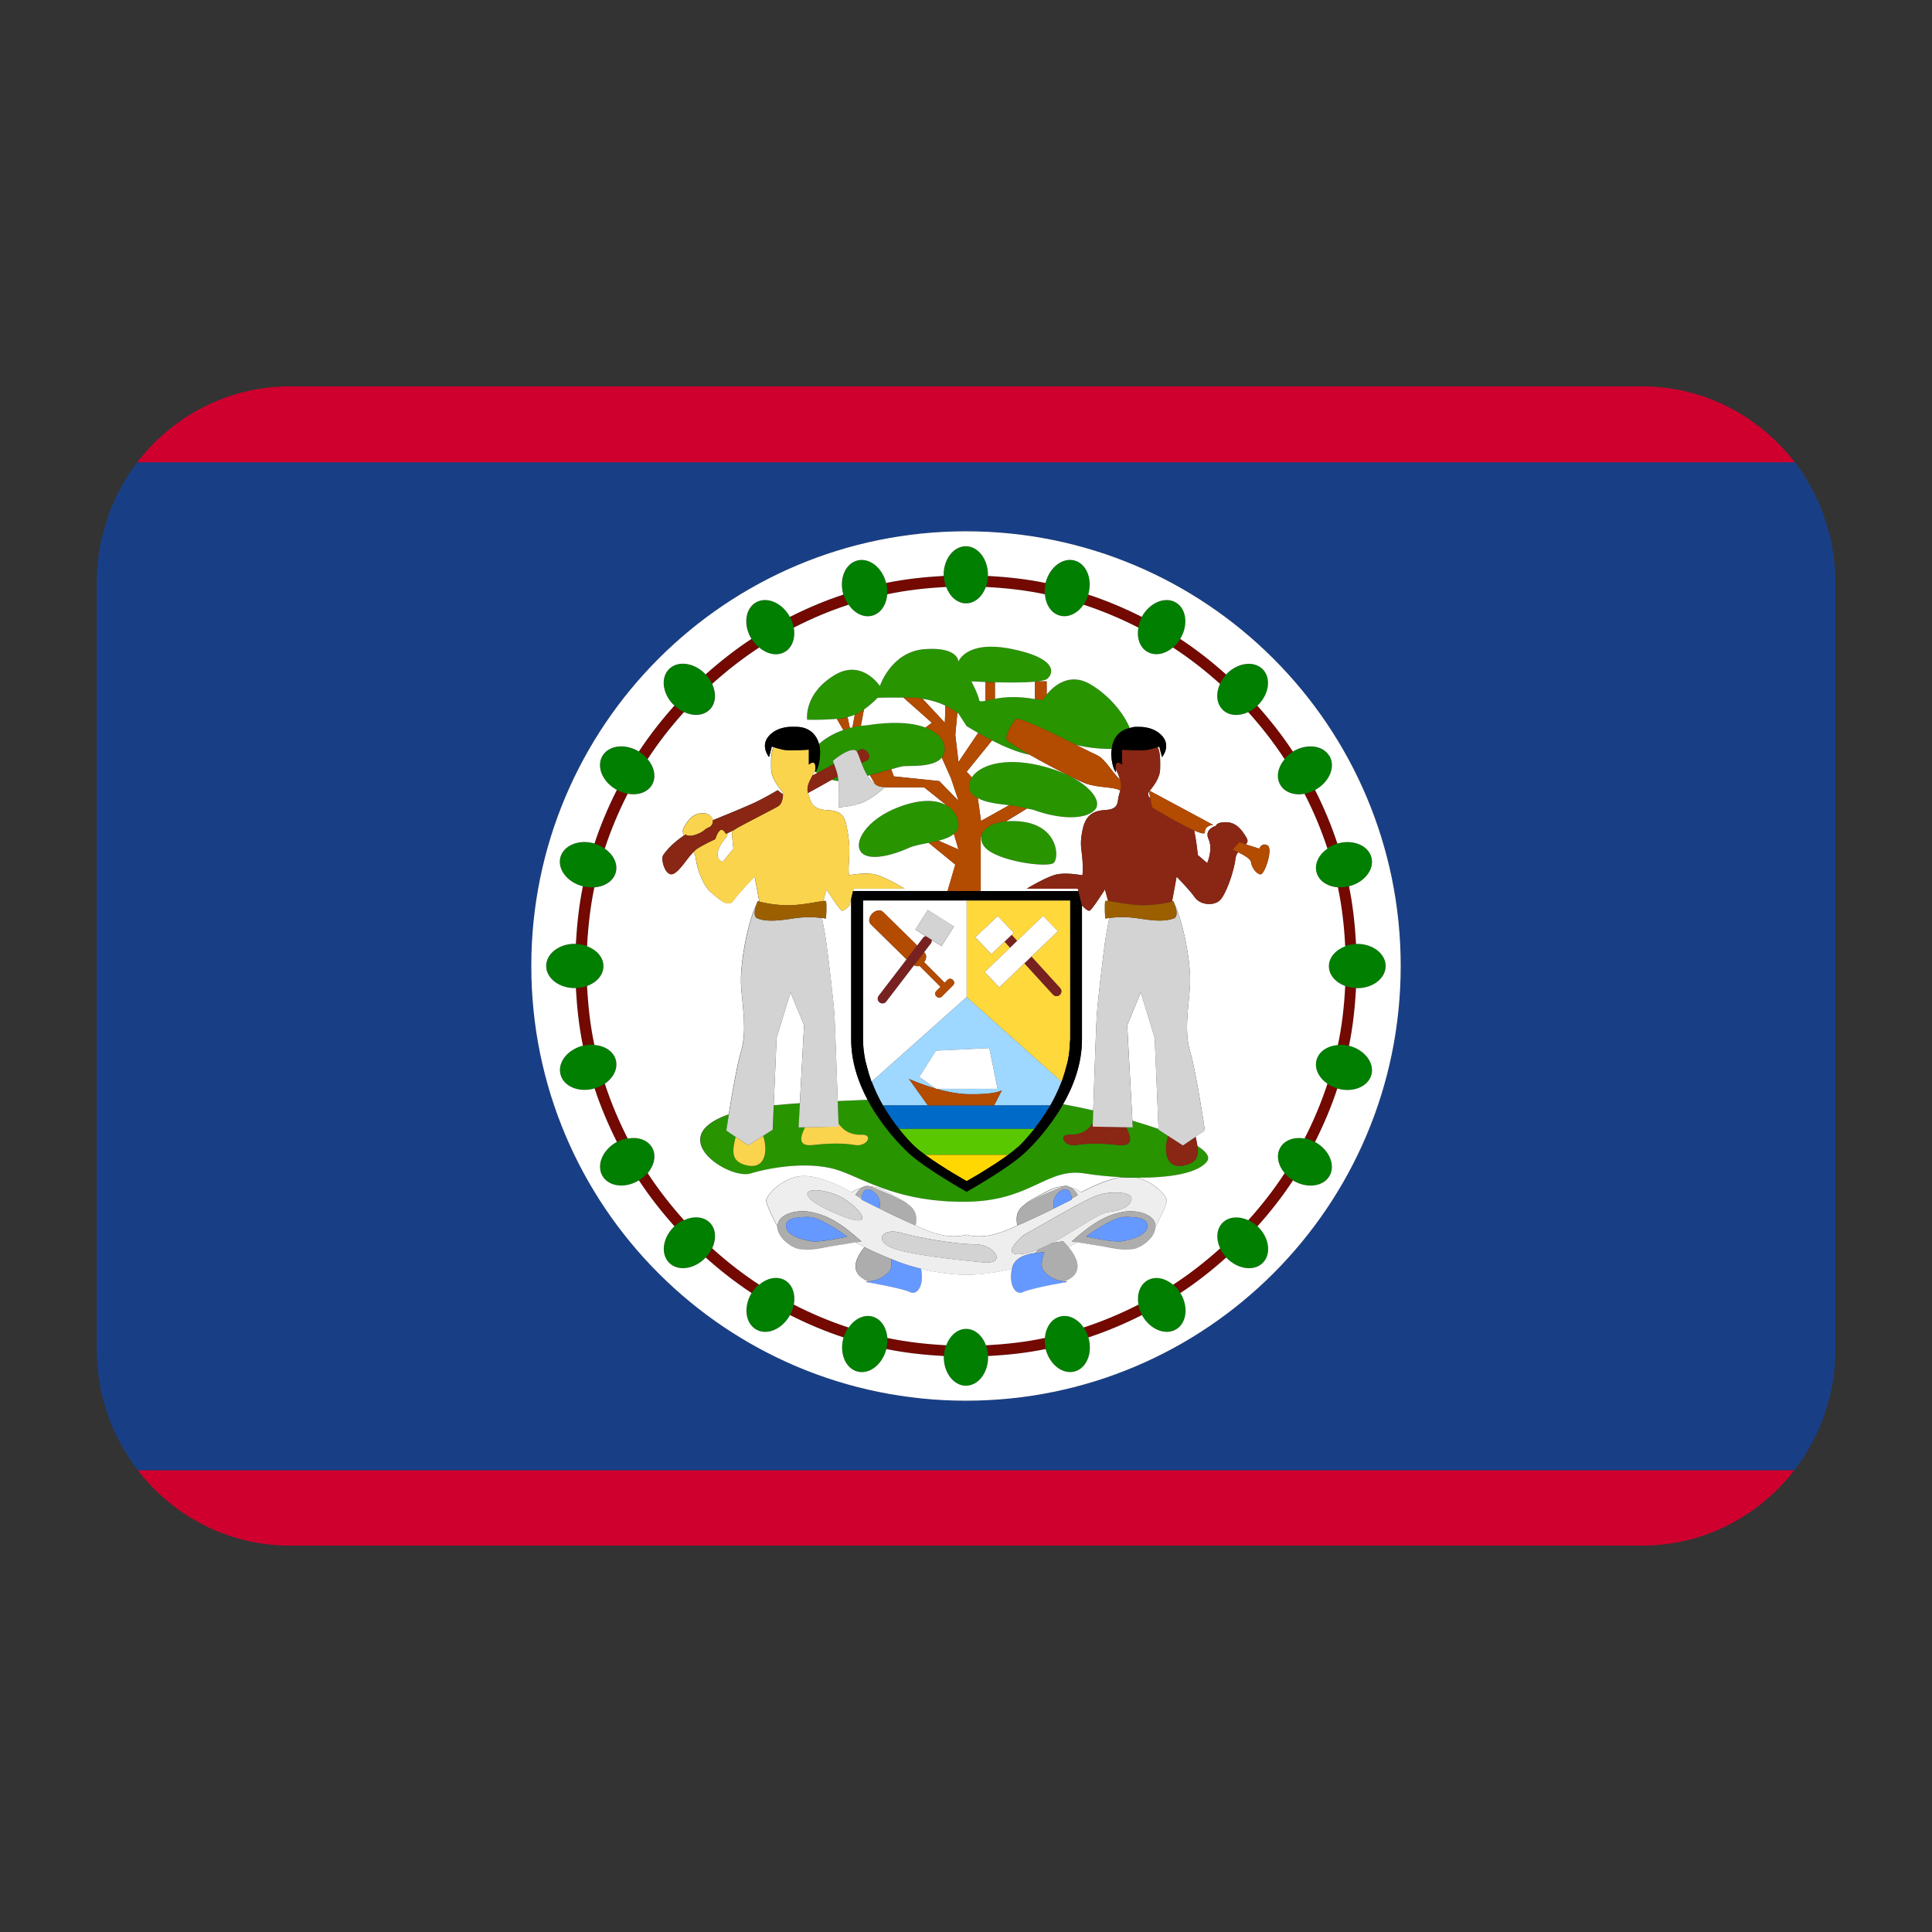 <?xml version="1.0" encoding="UTF-8"?><svg id="a" xmlns="http://www.w3.org/2000/svg" viewBox="0 0 40 40"><rect x="0" y="0" width="40" height="40" fill="#333333" stroke="none"/><path d="M37.93,11.307c-.003-.014-.002-.029-.004-.042-.021-.109-.054-.213-.084-.319h0c-.022-.08-.048-.158-.073-.236-.011-.034-.019-.069-.031-.102-.054-.142-.117-.28-.186-.414-.01-.02-.021-.038-.031-.058-.019-.035-.037-.071-.057-.105h0c-.088-.153-.183-.303-.289-.443h0l-.011-.018H2.839l-.011,.018h0c-.106,.14-.201,.289-.289,.442h0c-.02,.035-.038,.071-.057,.106-.01,.019-.021,.038-.031,.058-.07,.134-.132,.272-.186,.414-.013,.033-.021,.068-.031,.102-.025,.078-.051,.156-.073,.236h0c-.03,.106-.063,.21-.084,.319-.003,.014-.002,.029-.004,.042-.041,.224-.07,.452-.07,.688V28.004c0,.233,.029,.459,.069,.68,.003,.017,.002,.035,.005,.052,.022,.115,.057,.225,.089,.335,.031,.108,.06,.216,.099,.32,.057,.15,.124,.295,.198,.435h0c.025,.047,.049,.094,.076,.14h0c.094,.163,.195,.32,.309,.468h0l.006,.009H37.148l.006-.009h0c.115-.148,.216-.307,.31-.47h0c.026-.044,.049-.09,.073-.135h0c.075-.142,.141-.288,.199-.438h0c.039-.103,.068-.211,.099-.318h0c.032-.112,.068-.222,.09-.337h0c.046-.237,.074-.48,.074-.731V11.995c0-.237-.029-.465-.07-.688ZM20,29c-4.971,0-9-4.03-9-9s4.029-9,9-9,9,4.029,9,9-4.029,9-9,9Z" fill="#183f86"/><g><path d="M37.158,9.571h0c-.731-.949-1.867-1.571-3.158-1.571H6c-1.291,0-2.427,.622-3.158,1.571H37.158Z" fill="#cf002e"/><path d="M2.854,30.443h0c.732,.941,1.862,1.557,3.147,1.557h28c1.284,0,2.415-.616,3.147-1.557H2.854Z" fill="#cf002e"/></g><g><path d="M21.633,12.303c-.006-.075,0-.153,.02-.233-.389-.081-.79-.124-1.197-.147-.003,.082-.018,.159-.044,.229,.416,.021,.825,.067,1.221,.151Z" fill="#730900"/><path d="M27.697,21.633c.075-.006,.153,0,.233,.02,.081-.389,.124-.79,.147-1.198-.082-.002-.159-.018-.229-.044-.022,.416-.067,.825-.151,1.221Z" fill="#730900"/><path d="M27.697,18.368c.084,.396,.129,.805,.151,1.22,.07-.026,.147-.041,.229-.044-.023-.407-.066-.808-.147-1.196-.08,.02-.159,.026-.233,.02Z" fill="#730900"/><path d="M15.715,13.405c-.057-.048-.109-.108-.152-.178-.337,.221-.654,.47-.953,.738,.057,.06,.1,.125,.132,.193,.305-.275,.628-.528,.973-.753Z" fill="#730900"/><path d="M15.714,26.594c-.345-.225-.668-.478-.973-.753-.031,.068-.075,.133-.131,.193,.3,.268,.616,.517,.953,.738,.043-.07,.094-.13,.151-.178Z" fill="#730900"/><path d="M13.406,24.286c-.048,.057-.108,.109-.178,.152,.221,.337,.47,.653,.738,.953,.06-.057,.125-.1,.192-.132-.274-.305-.528-.628-.752-.973Z" fill="#730900"/><path d="M18.368,12.303c.396-.083,.805-.129,1.22-.151-.026-.07-.041-.147-.044-.229-.407,.023-.808,.066-1.197,.147,.02,.08,.026,.158,.02,.233Z" fill="#730900"/><path d="M26.595,24.285c-.225,.345-.478,.669-.753,.974,.068,.031,.133,.075,.193,.132,.268-.3,.517-.616,.738-.953-.07-.043-.13-.094-.178-.152Z" fill="#730900"/><path d="M12.52,22.434c-.061,.042-.132,.076-.21,.099,.127,.385,.284,.755,.464,1.112,.072-.039,.146-.064,.219-.077-.185-.363-.346-.741-.473-1.134Z" fill="#730900"/><path d="M12.303,21.631c-.083-.396-.129-.804-.151-1.22-.07,.026-.147,.041-.229,.044,.023,.407,.066,.808,.147,1.197,.08-.02,.159-.026,.233-.021Z" fill="#730900"/><path d="M13.406,15.714c.225-.345,.478-.669,.753-.974-.068-.031-.133-.075-.193-.131-.268,.3-.517,.616-.738,.953,.07,.043,.13,.094,.178,.152Z" fill="#730900"/><path d="M26.594,15.715c.048-.057,.108-.109,.178-.152-.221-.337-.47-.653-.738-.953-.06,.056-.125,.1-.193,.131,.275,.305,.528,.628,.753,.974Z" fill="#730900"/><path d="M12.993,16.432c-.073-.013-.147-.039-.219-.078-.181,.357-.338,.728-.465,1.114,.078,.023,.149,.057,.21,.099,.128-.393,.288-.771,.474-1.135Z" fill="#730900"/><path d="M17.567,12.519c-.042-.061-.076-.131-.099-.21-.385,.127-.755,.284-1.112,.464,.039,.072,.064,.146,.077,.219,.363-.185,.741-.346,1.134-.474Z" fill="#730900"/><path d="M12.303,18.369c-.075,.006-.153,0-.233-.02-.08,.388-.124,.789-.146,1.196,.082,.003,.159,.018,.229,.044,.021-.415,.067-.823,.151-1.219Z" fill="#730900"/><path d="M23.568,12.993c.013-.073,.039-.147,.078-.219-.357-.181-.728-.338-1.113-.464-.023,.079-.057,.149-.099,.21,.393,.128,.771,.288,1.134,.474Z" fill="#730900"/><path d="M27.007,23.567c.073,.013,.147,.039,.219,.078,.18-.357,.337-.727,.464-1.112-.078-.023-.149-.056-.21-.099-.128,.393-.288,.77-.473,1.133Z" fill="#730900"/><path d="M24.285,13.406c.345,.225,.669,.478,.974,.753,.031-.068,.075-.133,.132-.193-.3-.268-.616-.517-.954-.739-.043,.07-.095,.13-.152,.178Z" fill="#730900"/><path d="M18.369,27.697c.006,.075,0,.153-.02,.233,.388,.08,.789,.124,1.196,.146,.003-.082,.018-.159,.044-.229-.415-.021-.824-.067-1.219-.151Z" fill="#730900"/><path d="M21.632,27.697c-.396,.083-.805,.129-1.22,.151,.026,.07,.041,.147,.044,.229,.407-.023,.808-.066,1.196-.146-.02-.08-.026-.159-.02-.233Z" fill="#730900"/><path d="M24.286,26.594c.057,.048,.109,.108,.152,.178,.337-.221,.654-.47,.953-.738-.056-.06-.1-.125-.131-.193-.305,.275-.629,.528-.974,.753Z" fill="#730900"/><path d="M16.432,27.007c-.013,.073-.039,.147-.078,.219,.357,.181,.728,.338,1.113,.465,.023-.078,.056-.149,.099-.21-.393-.128-.771-.288-1.134-.474Z" fill="#730900"/><path d="M27.48,17.565c.061-.042,.132-.076,.21-.098-.127-.385-.284-.756-.464-1.113-.072,.039-.146,.065-.219,.078,.185,.363,.346,.741,.474,1.134Z" fill="#730900"/><path d="M22.435,27.48c.042,.061,.076,.132,.098,.21,.385-.127,.756-.284,1.113-.465-.039-.072-.065-.146-.078-.219-.363,.185-.741,.346-1.134,.473Z" fill="#730900"/></g><g><path d="M20,12.491c.183,0,.338-.14,.411-.339,.026-.07,.041-.147,.044-.229,0-.008,.004-.015,.004-.023,0-.326-.206-.591-.459-.591s-.459,.265-.459,.591c0,.008,.003,.015,.004,.023,.003,.082,.018,.159,.044,.229,.074,.199,.229,.339,.411,.339Z" fill="#007f00"/><path d="M20,27.509c-.183,0-.338,.14-.411,.339-.026,.07-.041,.147-.044,.229,0,.008-.004,.015-.004,.023,0,.326,.206,.591,.459,.591s.459-.265,.459-.591c0-.008-.003-.015-.004-.023-.003-.082-.018-.159-.044-.229-.074-.199-.229-.339-.411-.339Z" fill="#007f00"/><path d="M21.633,12.303c.017,.216,.132,.395,.311,.442,.179,.048,.367-.048,.49-.226,.042-.061,.076-.131,.099-.21l.007-.015c.085-.316-.045-.624-.29-.69-.245-.065-.511,.137-.596,.452l-.002,.014c-.02,.08-.026,.159-.02,.233Z" fill="#007f00"/><path d="M26.594,15.715c-.138,.164-.183,.371-.09,.531,.092,.159,.292,.224,.503,.187,.073-.013,.147-.039,.219-.078,.006-.003,.012-.004,.018-.007,.284-.164,.41-.473,.284-.692-.128-.22-.459-.266-.742-.103l-.014,.011c-.07,.043-.13,.094-.178,.152Z" fill="#007f00"/><path d="M13.406,24.286c.139-.165,.184-.372,.091-.531-.092-.16-.293-.224-.505-.187-.073,.013-.147,.039-.219,.077l-.018,.007c-.284,.163-.41,.473-.283,.694,.127,.219,.459,.265,.742,.102l.013-.01c.07-.043,.13-.094,.178-.152Z" fill="#007f00"/><path d="M18.369,27.697c-.017-.216-.132-.396-.312-.444-.179-.047-.368,.05-.49,.228-.042,.061-.076,.132-.099,.21l-.007,.015c-.085,.315,.045,.624,.29,.69,.246,.065,.512-.137,.597-.453v-.013c.021-.08,.027-.158,.022-.233Z" fill="#007f00"/><path d="M23.755,13.496c.16,.092,.366,.048,.53-.09,.057-.048,.109-.108,.152-.178l.011-.014c.164-.282,.118-.615-.102-.741-.22-.127-.529,0-.693,.282-.004,.006-.004,.013-.007,.019-.039,.072-.065,.146-.078,.219-.037,.211,.027,.411,.187,.502Z" fill="#007f00"/><path d="M27.254,18.056c.047,.18,.227,.296,.443,.312,.075,.006,.153,0,.233-.02h.013c.316-.087,.517-.353,.452-.598-.066-.244-.374-.375-.689-.29l-.015,.007c-.078,.023-.149,.056-.21,.098-.177,.123-.274,.312-.226,.49Z" fill="#007f00"/><path d="M12.747,21.943c-.048-.179-.228-.295-.444-.312-.075-.006-.153,0-.233,.021h-.012c-.316,.086-.518,.353-.452,.597,.066,.245,.373,.375,.689,.291l.015-.007c.078-.023,.149-.057,.21-.099,.178-.123,.275-.312,.227-.491Z" fill="#007f00"/><path d="M25.31,14.69c.129,.129,.338,.14,.531,.051,.068-.031,.133-.075,.193-.131,.005-.005,.012-.007,.017-.013,.231-.232,.273-.563,.094-.742-.179-.179-.51-.138-.742,.094-.005,.006-.008,.012-.013,.018-.057,.06-.1,.125-.132,.193-.089,.193-.078,.401,.051,.531Z" fill="#007f00"/><path d="M16.246,26.501c-.16-.092-.368-.047-.532,.093-.057,.049-.108,.108-.151,.178l-.01,.013c-.164,.283-.118,.615,.103,.741,.219,.126,.529,0,.692-.283l.007-.017c.039-.072,.065-.146,.078-.219,.038-.211-.026-.412-.186-.506Z" fill="#007f00"/><path d="M14.691,25.309c-.13-.13-.34-.14-.533-.051-.068,.031-.133,.075-.192,.132-.005,.005-.012,.007-.017,.013-.231,.231-.273,.563-.094,.742,.18,.18,.511,.138,.742-.094,.005-.005,.007-.012,.013-.017,.056-.06,.1-.125,.131-.193,.089-.193,.079-.403-.05-.532Z" fill="#007f00"/><path d="M12.491,20c0-.183-.14-.338-.339-.412-.07-.026-.147-.041-.229-.044-.008,0-.015-.003-.023-.003-.327,0-.591,.206-.591,.459s.265,.459,.591,.459c.008,0,.015-.003,.023-.004,.082-.003,.159-.018,.229-.044,.199-.074,.339-.229,.339-.411Z" fill="#007f00"/><path d="M27.697,21.633c-.216,.017-.395,.132-.443,.311s.049,.368,.226,.491c.061,.042,.132,.076,.21,.099l.015,.007c.316,.085,.624-.045,.69-.29,.065-.245-.137-.511-.452-.596h-.013c-.08-.021-.159-.028-.233-.022Z" fill="#007f00"/><path d="M12.303,18.369c.216-.017,.396-.132,.444-.312,.047-.179-.05-.368-.228-.49-.061-.042-.132-.076-.21-.099l-.015-.007c-.315-.084-.624,.045-.69,.29-.065,.246,.137,.512,.453,.597h.013c.08,.021,.159,.027,.233,.021Z" fill="#007f00"/><path d="M15.715,13.405c.164,.139,.371,.184,.53,.091,.159-.092,.224-.293,.187-.504-.013-.073-.038-.147-.077-.219-.003-.006-.004-.013-.007-.019-.163-.282-.473-.409-.693-.282s-.266,.459-.102,.741l.011,.013c.043,.071,.094,.13,.152,.178Z" fill="#007f00"/><path d="M24.286,26.594c-.164-.138-.371-.183-.531-.091-.159,.092-.224,.293-.187,.503,.013,.073,.039,.147,.078,.219,.003,.006,.004,.012,.007,.018,.164,.283,.473,.409,.693,.282,.22-.127,.266-.458,.103-.74l-.011-.014c-.043-.07-.094-.13-.152-.178Z" fill="#007f00"/><path d="M18.057,12.746c.179-.048,.294-.227,.311-.443,.006-.075,0-.153-.02-.233v-.013c-.086-.315-.352-.518-.597-.452s-.375,.374-.291,.689l.007,.015c.023,.078,.057,.148,.099,.21,.123,.177,.312,.275,.49,.227Z" fill="#007f00"/><path d="M27.51,20c0,.183,.14,.338,.338,.411,.07,.026,.147,.042,.229,.044,.008,0,.015,.004,.023,.004,.327,0,.59-.205,.59-.459s-.264-.459-.59-.459c-.008,0-.015,.003-.023,.003-.082,.003-.159,.018-.229,.044-.199,.074-.338,.229-.338,.412Z" fill="#007f00"/><path d="M14.691,14.69c.13-.13,.14-.339,.051-.532-.031-.068-.075-.133-.132-.193-.005-.006-.008-.012-.013-.018-.231-.23-.563-.273-.742-.094-.18,.179-.138,.511,.094,.742,.005,.005,.012,.008,.018,.013,.06,.056,.125,.1,.193,.131,.193,.089,.402,.079,.532-.051Z" fill="#007f00"/><path d="M13.497,16.245c.092-.16,.047-.367-.091-.531-.048-.057-.108-.109-.178-.152l-.013-.01c-.284-.164-.615-.118-.742,.103-.127,.219,0,.529,.283,.692,.006,.003,.012,.004,.018,.007,.072,.039,.146,.065,.219,.078,.211,.037,.412-.027,.504-.187Z" fill="#007f00"/><path d="M21.944,27.254c-.18,.048-.295,.227-.312,.443-.006,.075,0,.153,.02,.233v.014c.087,.315,.353,.517,.598,.451,.244-.066,.374-.374,.29-.689l-.007-.015c-.023-.078-.056-.149-.098-.21-.122-.178-.312-.275-.491-.226Z" fill="#007f00"/><path d="M26.504,23.755c-.092,.159-.048,.365,.09,.53,.048,.058,.108,.109,.178,.152l.014,.011c.283,.164,.615,.117,.741-.102,.127-.22,0-.53-.282-.694-.006-.003-.013-.004-.019-.007-.072-.039-.146-.065-.219-.078-.211-.037-.411,.028-.503,.188Z" fill="#007f00"/><path d="M25.31,25.31c-.129,.129-.14,.337-.05,.531,.031,.068,.075,.133,.131,.193,.005,.006,.008,.012,.013,.018,.232,.23,.563,.273,.742,.094,.179-.179,.138-.511-.094-.742-.006-.006-.013-.008-.018-.013-.06-.057-.125-.1-.193-.132-.193-.089-.402-.078-.532,.052Z" fill="#007f00"/></g><g><path d="M23.662,25.778c-.027,.017-.054,.033-.083,.045,.029-.013,.059-.027,.083-.045Z" fill="#eee"/><path d="M23.212,24.375c-.392,.065-.826,.314-.826,.314,0,0-.082-.072-.22-.105,.09,.052,.148,.158,.148,.158-.034,.023-.084,.05-.125,.074l.002,.019-.374,.186h0c-.281,.141-.579,.277-.749,.35,0,0-.23,.118-.455,.179-.357,.098-.601,.015-.601,.015,0,0-.244,.083-.601-.015-.225-.061-.454-.179-.454-.179-.17-.073-.467-.209-.748-.351h0l-.374-.186,.002-.019c-.041-.025-.091-.051-.125-.074,0,0,.058-.106,.148-.159-.138,.034-.221,.106-.221,.106,0,0-.569-.341-.992-.341s-.797,.406-.78,.52c.012,.087,.128,.333,.233,.531-.012-.249,.369-.369,.694-.304,.326,.066,.602,.212,1.04,.607l-.11,.019c.035,.023,.092,.058,.178,.102,.117,.061,.291,.142,.542,.242,.045,.018,.086,.035,.137,.055,.171,.065,.336,.113,.491,.151,.537,.132,.939,.125,.939,.125,0,0,.405,.008,.943-.125,.002-.008,0-.014,.002-.021,.052-.219,.306-.285,.485-.308,.02-.032,.04-.056,.059-.075-.106,.043-.209,.078-.301,.091-.568,.083,0-.391,0-.391,.454-.242,1.317-.778,1.609-.845,.292-.065,.651-.031,.618,.114-.032,.148-.211,.227-.488,.26-.194,.023-.691,.395-1.167,.644,.126-.03,.24-.037,.24-.037,.036,.035,.073,.076,.11,.12,.085-.045,.142-.079,.177-.102l-.107-.018c.438-.394,.715-.541,1.04-.607,.323-.064,.701,.055,.693,.302,.105-.198,.22-.442,.232-.529,.015-.098-.262-.396-.607-.483-.114,0-.227-.005-.339-.01Zm-5.896,.754c-.993-.424-.586-.619,0-.391,.38,.148,.992,.812,0,.391Zm3.038,1.007c-.504-.05-1.544-.158-1.902-.306-.357-.15-.175-.41,.179-.311,.431,.118,1.154,.243,1.561,.243s.666,.424,.162,.375Z" fill="#eee"/><path d="M17.154,25.813c-.173,.027-.34,.052-.44,.062,.116,0,.281-.028,.44-.062Z" fill="#eee"/><path d="M16.454,25.827c-.033-.014-.064-.032-.094-.052,.027,.021,.06,.037,.094,.052Z" fill="#eee"/><path d="M16.712,25.876h0c-.068,.008-.136-.003-.202-.023,.056,.015,.121,.023,.202,.023Z" fill="#eee"/><path d="M23.312,25.876h0c-.102-.011-.27-.036-.445-.063,.161,.035,.328,.063,.445,.063Z" fill="#eee"/><path d="M18.816,24.95c-.11-.101-.277-.177-.494-.293-.115-.061-.214-.084-.303-.089,.179,.071,.538,.213,.787,.372l.01,.01Z" fill="#eee"/><path d="M22.007,24.568c-.089,.005-.189,.027-.304,.089-.217,.118-.385,.193-.494,.295,.005-.003,.006-.008,.011-.011,.249-.159,.609-.301,.787-.372Z" fill="#eee"/><path d="M23.513,25.853c-.062,.019-.126,.028-.19,.022,.074,0,.137-.008,.19-.022Z" fill="#eee"/></g><g><path d="M18.445,26.065c-.251-.101-.426-.181-.542-.242-.188,.225-.335,.543,.076,.707,.16-.007,.324-.084,.425-.199,.065-.075,.059-.179,.041-.266Z" fill="#adadad"/><path d="M17.712,24.743c.034,.023,.084,.05,.125,.074,.005-.049,.035-.276,.225-.161,.211,.131,.147,.363,.147,.365,.281,.142,.578,.278,.748,.351,0,0,.093-.263-.141-.422l-.01-.01c-.249-.159-.608-.301-.787-.372l-.006-.002c-.059-.024-.109-.007-.154,.019-.09,.052-.148,.159-.148,.159Z" fill="#adadad"/><path d="M16.794,25.096c-.325-.065-.705,.055-.694,.304h0c.006,.143,.116,.283,.259,.376,.03,.02,.061,.038,.094,.052,.019,.008,.037,.019,.057,.025,.066,.02,.135,.031,.202,.023h.001c.101-.011,.267-.035,.44-.062,.217-.034,.441-.071,.571-.093l.11-.019c-.438-.394-.715-.541-1.04-.607Zm-.52,.302c-.016-.186,.227-.202,.472-.202s.797,.406,.797,.406c0,0-.569,.13-.747,.097-.179-.031-.505-.112-.521-.301Z" fill="#adadad"/><path d="M21.773,25.74c-.092,.049-.183,.091-.272,.126-.019,.02-.039,.043-.059,.075,.099-.012,.181-.016,.181-.016-.016,.048-.114,.276,0,.406,.1,.115,.265,.192,.425,.199,.411-.165,.263-.483,.075-.708-.037-.044-.074-.085-.11-.12,0,0-.113,.008-.24,.037Z" fill="#adadad"/><path d="M21.965,24.656c.189-.115,.22,.111,.224,.16,.041-.024,.091-.051,.125-.074,0,0-.058-.106-.148-.158-.045-.026-.094-.042-.154-.019l-.006,.002c-.178,.071-.538,.213-.787,.372-.005,.003-.006,.008-.011,.011-.231,.159-.139,.421-.139,.421,.17-.073,.467-.209,.749-.352-.001-.004-.063-.234,.147-.364Z" fill="#adadad"/><path d="M23.232,25.096c-.326,.066-.602,.212-1.04,.607l.107,.018c.128,.021,.351,.058,.568,.092,.175,.027,.344,.052,.445,.063h.011c.064,.005,.128-.004,.19-.023,.024-.007,.044-.019,.067-.03,.029-.013,.056-.028,.083-.045,.145-.092,.257-.233,.264-.378v-.002c.007-.248-.371-.367-.694-.302Zm-.748,.505s.553-.406,.797-.406,.488,.016,.472,.202c-.016,.188-.342,.269-.52,.301-.179,.032-.748-.097-.748-.097Z" fill="#adadad"/></g><g><path d="M18.582,26.12c-.05-.02-.091-.037-.137-.055,.019,.087,.024,.191-.041,.266-.101,.115-.265,.192-.425,.199-.021,0-.042,.014-.062,.011,0,0,.114,.02,.263,.048l.019,.004c.235,.045,.547,.112,.644,.16,.159,.077,.299-.154,.23-.483-.155-.038-.32-.086-.491-.151Z" fill="#69f"/><path d="M18.062,24.656c-.19-.116-.221,.112-.225,.161l-.002,.019,.374,.186h0s.064-.235-.147-.365Z" fill="#69f"/><path d="M16.746,25.195c-.245,0-.488,.016-.472,.202,.016,.188,.342,.269,.521,.301,.178,.032,.747-.097,.747-.097,0,0-.553-.406-.797-.406Z" fill="#69f"/><path d="M21.623,25.926s-.082,.004-.181,.016c-.18,.023-.433,.088-.485,.308-.002,.008,0,.014-.002,.021-.07,.329,.07,.561,.229,.483,.097-.049,.409-.115,.644-.16l.019-.004c.149-.029,.263-.048,.263-.048-.021,.002-.041-.01-.062-.011-.16-.007-.324-.084-.425-.199-.114-.13-.016-.358,0-.406Z" fill="#69f"/><path d="M21.965,24.656c-.21,.13-.148,.36-.147,.364h0l.374-.185-.002-.019c-.005-.049-.035-.276-.224-.16Z" fill="#69f"/><path d="M23.752,25.397c.016-.186-.228-.202-.472-.202s-.797,.406-.797,.406c0,0,.569,.13,.748,.097,.178-.031,.504-.112,.52-.301Z" fill="#69f"/></g><g><path d="M17.548,14.847c.051-.012,.102-.027,.149-.049,.07-.031,.13-.067,.189-.108,.166-.116,.283-.243,.283-.243,0,0,.214-.009,.538-.005,.084,0,.17,.002,.268,.005,.044,.002,.083,.016,.126,.022,.18,.026,.345,.079,.471,.141,.14,.069,.223,.127,.249,.147l.022,.015,.169,.261s.097,.061,.238,.141c.083,.047,.179,.099,.287,.155,.251,.128,.545,.255,.78,.295-.262-.15-.466-.279-.48-.32-.036-.11,.187-.417,.187-.417,.095-.043,.779,.295,1.253,.533,.195,.051,.49,.088,.74,.083,.023-.211,.145-.384,.374-.431-.117-.287-.408-.662-.81-.902-.44-.261-.766,.033-.91,.21-.053,.065-.083,.115-.083,.115-.059-.016-.105-.012-.161-.022-.348-.063-.632-.045-.829-.006-.078,.015-.145,.03-.195,.04-.076,.015-.126,.02-.13-.012-.016-.114-.162-.39-.162-.39,0,0,.122,.007,.292,.013,.061,.002,.124,.004,.195,.006,.276,.008,.602,.009,.829-.012,.02-.002,.037-.004,.056-.006,.093-.011,.17-.026,.198-.05,.157-.129,.185-.439-.749-.623-.933-.184-1.088,.266-1.088,.266,0,0,.005-.309-.693-.26-.699,.048-.933,.764-.933,.764,0,0-.369-.568-.935-.228-.649,.391-.571,.926-.571,.926,0,0,.257,.009,.553-.013h.002c.02-.002,.039-.004,.059-.006,.05-.004,.099-.007,.149-.014,.026-.003,.048-.017,.073-.024Z" fill="#289400"/><path d="M20.12,16.094c-.061,.093-.077,.195-.035,.289,.03,.067,.094,.104,.159,.141,.158,.089,.393,.118,.649,.147,.126,.014,.247,.039,.369,.069,.051,.012,.105,.017,.153,.034,.493,.179,1.036,.211,1.246,0,.156-.156-.04-.468-.52-.708l-.038-.02c-.164-.078-.358-.148-.583-.2-.754-.176-1.242,.005-1.401,.247Z" fill="#289400"/><path d="M19.751,17.266c.053-.044,.092-.097,.094-.167,.005-.165-.081-.336-.268-.435-.2-.105-.515-.126-.966,.044-.689,.26-.955,.748-.775,.943,.178,.195,.698,.033,.983-.097,.099-.045,.252-.073,.409-.104,.069-.013,.138-.027,.205-.044,.13-.032,.243-.076,.319-.14Z" fill="#289400"/><path d="M16.886,15.978c.011,.009,.023,.017,.034,.026,.114-.06,.233-.124,.347-.186-.015-.037-.026-.064-.026-.064,.089-.085,.416-.315,.497-.195l.067-.038c.11-.061,.293,.158,.122,.232-.021,.009-.053,.025-.093,.046,.033,.087,.074,.179,.125,.263l.049-.013c.158-.043,.314-.088,.441-.124,.119-.033,.213-.059,.254-.063,.123-.013,.623,.031,.794-.177,.044-.054,.072-.12,.058-.214-.028-.198-.178-.327-.396-.41-.283-.107-.693-.128-1.221-.046,0,0-.047,.002-.117,.01-.045,.005-.108,.018-.173,.032-.02,.004-.032,.004-.053,.01-.041,.01-.089,.033-.133,.049-.163,.055-.339,.143-.505,.288,.018,.067,.025,.139,.021,.213-.013,.23-.069,.328-.092,.36Z" fill="#289400"/><path d="M17.217,16.146c.051,.013,.099,.023,.141,.026-.002-.032-.004-.065-.011-.099-.043,.024-.086,.049-.13,.073Z" fill="#289400"/><path d="M16.88,15.927c-.002,.005,0,.011-.003,.016l-.01,.02,.01,.008c.002-.011,.002-.022,.003-.044Z" fill="#289400"/><path d="M20.316,17.32c-.01,.071,.012,.146,.072,.218,.243,.292,1.316,.438,1.43,.325,.113-.115,.088-.731-.61-.845-.141-.023-.265-.023-.378-.013-.301,.028-.491,.158-.514,.315Z" fill="#289400"/><path d="M24.557,24.12c-.406,.114-.481-.263-.37-.603l-.199-.128v-.016c-.172-.06-.354-.117-.543-.172l.008,.139-.134-.002c.075,.162,.184,.406-.16,.369-.391-.042-.634-.039-.878,0-.244,.041-.39-.225-.13-.214,.212,.009,.367-.077,.475-.233l.009-.27c-.22-.051-.43-.094-.623-.128-.269,.474-.61,.836-.804,1.015-.349,.324-1.194,.797-1.194,.797,0,0-.845-.474-1.195-.797-.205-.191-.579-.587-.854-1.106-.212,.007-.419,.016-.619,.026l.016,.464c.108,.155,.262,.241,.475,.233,.26-.011,.114,.255-.13,.214-.243-.039-.487-.042-.878,0-.343,.037-.235-.207-.159-.369l-.134,.002,.027-.5c-.198,.014-.384,.029-.541,.044l-.021,.504-.197,.127h0c.111,.34,.034,.718-.372,.604-.313-.086-.26-.319-.197-.584l-.194-.132s.021-.139,.052-.332c-1.368,.477,.006,1.36,.452,1.226,.488-.147,1.3-.26,1.869-.05,.569,.211,1.251,.651,2.601,.635,1.349-.015,1.659-.716,2.455-.585,.215,.035,.474,.062,.744,.076,.112,.006,.225,.01,.339,.01,.625,.003,1.236-.08,1.436-.331,.077-.096-.009-.209-.195-.327,.026,.18-.001,.327-.235,.392Z" fill="#289400"/></g><path d="M18.046,22.394c.067,.174,.145,.341,.233,.492h.931l-.391-.548s.24,.11,.553,.2l-.337-.242,.345-.544,1.102-.052,.173,.843h-1.265c.202,.057,.432,.105,.649,.111,.562,.013,.703-.079,.703-.079l-.16,.311h1.165c.088-.151,.166-.318,.233-.492l-1.965-1.752-1.967,1.752Z" fill="#9ed7ff"/><path d="M19.21,22.886h-.931l.002,.002c.103,.179,.216,.338,.323,.474l.007,.011h2.806c.011-.014,.023-.035,.034-.05,.09-.117,.183-.25,.271-.398,.009-.015,.018-.024,.027-.039h-2.539Z" fill="#006ac8"/><path d="M18.61,23.373l.007,.008c.124,.156,.24,.28,.324,.358,.058,.054,.131,.111,.212,.17h1.723c.011-.008,.018-.015,.029-.023,.051-.038,.096-.075,.137-.111,.013-.012,.033-.025,.045-.036,.075-.069,.176-.179,.284-.311l.016-.019c.01-.013,.02-.022,.03-.036h-2.806Z" fill="#5ac800"/><path d="M19.151,23.91l.027,.018c.354,.256,.834,.525,.835,.526h0s.073-.042,.167-.097l.092-.054,.084-.052c.055-.034,.113-.07,.173-.109,.025-.016,.047-.03,.073-.046,.076-.05,.151-.102,.223-.153,.016-.011,.033-.022,.048-.033h-1.724Z" fill="#ffd801"/><path d="M20.013,18.643h0v1.999h0l1.965,1.752,.004,.004c.008-.02,.011-.041,.018-.061,.029-.081,.053-.164,.075-.249,.013-.051,.029-.101,.039-.153,.023-.118,.035-.238,.038-.359,0-.018,.006-.034,.006-.052v-2.881h-2.145Zm.975,.672l-.044,.042,.114,.125,.539-.518,.304,.317-.547,.525,.594,.651c.038,.041,.034,.104-.006,.14-.041,.038-.104,.034-.141-.006l-.591-.647-.52,.499-.303-.316,.527-.506-.115-.126-.275,.26-.33-.348,.464-.439,.33,.348Z" fill="#ffd83c"/><g><path d="M19.291,19.459l-.125-.08c-.019,.006-.039,.013-.052,.031l-.125,.164-.221,.288-.577,.753c-.033,.044-.025,.106,.019,.139,.044,.034,.107,.025,.14-.019l.575-.751,.207-.27,.14-.183c.016-.021,.022-.047,.019-.072Z" fill="#782121"/><polygon points="20.914 19.62 21.058 19.481 20.945 19.356 20.799 19.494 20.914 19.62" fill="#782121"/><path d="M21.801,20.59c.037,.041,.101,.044,.141,.006,.041-.037,.044-.1,.006-.14l-.594-.651-.144,.138,.591,.647Z" fill="#782121"/></g><g><path d="M20,11c-4.971,0-9,4.029-9,9s4.029,9,9,9,9-4.03,9-9-4.029-9-9-9Zm7.528,4.655c.126,.219,0,.528-.284,.692-.006,.003-.012,.004-.018,.007,.181,.357,.338,.728,.464,1.113l.015-.007c.315-.085,.624,.046,.689,.29,.065,.245-.136,.511-.452,.597h-.013c.081,.39,.124,.791,.147,1.198,.008,0,.015-.003,.023-.003,.327,0,.59,.205,.59,.459s-.264,.459-.59,.459c-.008,0-.015-.003-.023-.004-.023,.407-.066,.809-.147,1.198h.013c.315,.086,.517,.352,.452,.597-.067,.245-.374,.375-.69,.29l-.015-.007c-.127,.385-.284,.755-.464,1.112,.006,.003,.013,.004,.019,.007,.283,.164,.409,.474,.282,.694-.126,.219-.458,.265-.741,.102l-.014-.011c-.221,.337-.47,.654-.738,.953,.006,.005,.013,.008,.018,.013,.231,.23,.273,.562,.094,.742-.179,.179-.51,.137-.742-.094-.005-.005-.008-.012-.013-.018-.3,.268-.616,.517-.953,.738l.011,.014c.164,.282,.117,.614-.103,.74-.22,.126-.529,0-.693-.282-.003-.006-.004-.012-.007-.018-.357,.181-.728,.338-1.113,.465l.007,.015c.085,.316-.046,.624-.29,.689-.245,.066-.511-.136-.597-.451v-.014c-.39,.081-.791,.124-1.198,.146,0,.008,.004,.015,.004,.023,0,.326-.206,.591-.459,.591s-.459-.265-.459-.591c0-.008,.003-.015,.004-.023-.406-.023-.807-.066-1.196-.146v.013c-.086,.316-.352,.518-.598,.453-.245-.066-.374-.375-.29-.69l.007-.015c-.385-.127-.756-.284-1.113-.465l-.007,.017c-.163,.283-.473,.41-.692,.283-.221-.127-.266-.458-.103-.741l.01-.013c-.337-.221-.654-.47-.953-.738-.005,.005-.007,.012-.013,.017-.231,.231-.562,.274-.742,.094-.179-.179-.138-.511,.094-.742,.005-.005,.012-.008,.017-.013-.268-.3-.517-.616-.738-.953l-.013,.01c-.283,.164-.615,.118-.742-.102-.127-.221,0-.531,.283-.694l.018-.007c-.18-.357-.337-.727-.464-1.112l-.015,.007c-.316,.085-.624-.046-.689-.291-.066-.245,.136-.511,.452-.596h.012c-.081-.39-.124-.791-.147-1.198-.008,0-.015,.004-.023,.004-.327,0-.591-.206-.591-.459s.265-.459,.591-.459c.008,0,.015,.003,.023,.003,.023-.406,.066-.807,.146-1.196h-.013c-.316-.086-.517-.352-.453-.598,.067-.245,.375-.375,.69-.29l.015,.007c.127-.385,.284-.756,.465-1.114-.006-.003-.012-.004-.018-.007-.283-.163-.41-.473-.283-.692,.127-.22,.458-.266,.742-.103l.013,.01c.221-.337,.47-.653,.738-.953-.006-.005-.012-.008-.018-.013-.231-.231-.274-.563-.094-.742,.179-.179,.511-.137,.742,.094,.005,.005,.008,.012,.013,.018,.3-.268,.616-.517,.953-.738l-.011-.013c-.164-.282-.118-.615,.102-.741s.53,0,.693,.282c.003,.006,.004,.013,.007,.019,.357-.18,.727-.337,1.112-.464l-.007-.015c-.085-.316,.046-.624,.291-.689s.511,.137,.596,.452v.013c.39-.081,.791-.124,1.198-.147,0-.008-.004-.015-.004-.023,0-.326,.206-.591,.459-.591s.459,.265,.459,.591c0,.008-.003,.015-.004,.023,.407,.023,.808,.066,1.197,.147l.002-.014c.085-.315,.351-.517,.596-.452,.245,.066,.374,.374,.29,.69l-.007,.015c.385,.127,.756,.284,1.113,.464,.003-.006,.004-.013,.007-.019,.164-.282,.473-.408,.693-.282,.22,.126,.265,.458,.102,.741l-.011,.014c.338,.221,.654,.47,.954,.739,.005-.006,.008-.012,.013-.018,.231-.231,.562-.272,.742-.094,.179,.179,.138,.51-.094,.742-.005,.005-.012,.008-.017,.013,.268,.3,.517,.616,.738,.953l.014-.011c.283-.164,.614-.117,.742,.103Z" fill="#fff"/><path d="M18.706,14.443h.002c-.324-.004-.538,.004-.538,.004,0,0-.117,.126-.283,.243l-.064,.337c.071-.008,.117-.01,.117-.01,.528-.083,.938-.061,1.221,.046l.132-.099-.588-.521Z" fill="#fff"/><path d="M23.007,15.619c-.002-.039,.007-.076,.011-.114-.25,.004-.545-.032-.74-.083,.197,.099,.361,.182,.426,.21,.188,.082,.315,.363,.482,.503-.015-.054-.037-.114-.075-.191-.011-.022-.008-.045-.015-.067-.001,.055,.01,.117,.01,.117,0,0-.084-.082-.1-.375Z" fill="#fff"/><path d="M23.784,16.399c-.03,.041-.008,.089,.033,.134l-.027-.141-.006,.007Z" fill="#fff"/><path d="M22.011,22.862c.193,.034,.404,.078,.623,.128,.019-.571,.058-1.696,.071-1.924,.017-.309,.131-1.252,.171-1.544,.025-.18,.064-.382,.091-.517-.05,.006-.085,.012-.085,.012,0,0-.015-.276,0-.358,.002-.009,.027-.009,.06-.005l-.066-.239s-.267,.422-.317,.439c-.047,.016-.149-.098-.158-.108v2.774c0,.502-.172,.958-.391,1.342Z" fill="#fff"/><path d="M15.04,17.326c-.365,.444-.076,.518-.076,.518l.221-.274s-.027-.191-.032-.364c-.044,.022-.072,.037-.094,.046,0,.023,.007,.044-.018,.074Z" fill="#fff"/><path d="M23.907,21.488l-.288-.941-.281,.681,.107,1.974c.189,.055,.371,.113,.542,.172l-.08-1.886Z" fill="#fff"/><path d="M25.31,14.69c-.129-.13-.14-.339-.051-.531-.305-.275-.629-.528-.974-.753-.164,.138-.37,.182-.53,.09-.159-.091-.224-.292-.187-.502-.363-.186-.741-.346-1.134-.474-.123,.177-.311,.273-.49,.226-.179-.047-.294-.226-.311-.442-.396-.084-.805-.13-1.221-.151-.074,.199-.229,.339-.411,.339s-.338-.14-.411-.339c-.415,.021-.824,.067-1.22,.151-.017,.216-.132,.395-.311,.443-.179,.048-.367-.049-.49-.227-.393,.128-.771,.288-1.134,.474,.037,.211-.028,.412-.187,.504-.159,.092-.366,.047-.53-.091-.345,.225-.669,.478-.973,.753,.089,.193,.079,.402-.051,.532-.129,.129-.338,.14-.532,.051-.275,.305-.528,.628-.753,.974,.139,.164,.184,.371,.091,.531-.093,.16-.294,.224-.504,.187-.185,.363-.346,.741-.474,1.135,.178,.123,.275,.312,.228,.49-.048,.18-.228,.296-.444,.312-.083,.396-.129,.804-.151,1.219,.199,.074,.339,.229,.339,.412s-.14,.338-.339,.411c.021,.416,.067,.824,.151,1.22,.216,.017,.396,.132,.444,.312,.048,.179-.049,.368-.227,.491,.128,.393,.288,.771,.473,1.134,.211-.037,.412,.027,.505,.187,.092,.159,.047,.366-.091,.531,.225,.345,.478,.668,.752,.973,.193-.09,.403-.079,.533,.051,.13,.129,.14,.339,.05,.532,.305,.275,.628,.528,.973,.753,.164-.139,.372-.184,.532-.093,.16,.093,.224,.294,.186,.506,.363,.185,.741,.346,1.134,.474,.123-.178,.312-.275,.49-.228,.18,.048,.296,.228,.312,.444,.396,.083,.804,.129,1.219,.151,.074-.199,.229-.339,.411-.339s.338,.14,.411,.339c.416-.021,.824-.067,1.22-.151,.017-.216,.132-.395,.312-.443,.179-.049,.368,.049,.491,.226,.393-.128,.771-.288,1.134-.473-.037-.211,.028-.411,.187-.503,.16-.092,.366-.048,.531,.091,.345-.225,.669-.479,.974-.753-.089-.193-.079-.401,.05-.531,.13-.129,.339-.14,.532-.052,.275-.305,.528-.628,.753-.974-.138-.164-.183-.371-.09-.53,.092-.16,.292-.225,.503-.188,.185-.363,.345-.74,.473-1.133-.178-.123-.274-.312-.226-.491s.227-.294,.443-.311c.084-.396,.13-.805,.151-1.221-.199-.074-.338-.229-.338-.411s.14-.338,.338-.412c-.021-.415-.067-.824-.151-1.22-.216-.017-.396-.132-.443-.312-.048-.179,.049-.368,.226-.49-.128-.393-.288-.771-.474-1.134-.211,.037-.41-.028-.503-.187-.093-.16-.049-.366,.09-.531-.225-.345-.478-.669-.753-.974-.193,.089-.402,.079-.531-.051Zm.932,2.812c.122,.068-.06,.61-.146,.601-.086-.01-.183-.144-.195-.253-.008-.072-.161-.155-.27-.207-.022,.033-.044,.067-.051,.121-.032,.276-.207,.78-.338,.885-.129,.106-.394,.088-.508-.074-.114-.163-.375-.425-.375-.425l-.095,.515,.031-.008s.015,.037,.031,.082h.002c.178,.389,.341,1.234,.309,1.689s-.122,.926,.005,1.348c.126,.424,.304,1.626,.304,1.626l-.193,.131c.016,.067,.029,.131,.038,.192,.186,.118,.272,.231,.195,.327-.2,.251-.811,.334-1.436,.331,.345,.087,.621,.385,.607,.483-.012,.087-.127,.331-.232,.529v.002c-.006,.145-.117,.286-.263,.378-.024,.019-.054,.032-.083,.045-.023,.01-.043,.022-.067,.03-.053,.014-.116,.021-.19,.022h-.011c-.117,0-.284-.027-.445-.062-.217-.034-.44-.071-.568-.092-.034,.023-.091,.057-.177,.102,.188,.225,.336,.543-.075,.708,.021,0,.042,.014,.062,.011,0,0-.114,.02-.263,.048l-.011,.003h-.009c-.235,.046-.547,.112-.644,.161-.159,.077-.299-.155-.229-.483-.538,.133-.943,.125-.943,.125,0,0-.403,.007-.939-.125,.069,.329-.071,.56-.23,.483-.097-.049-.408-.115-.644-.16h-.009l-.011-.004c-.149-.029-.263-.048-.263-.048,.021,.002,.041-.01,.062-.011-.411-.165-.264-.482-.076-.707-.086-.045-.143-.079-.178-.102-.129,.022-.353,.059-.571,.093-.16,.035-.324,.062-.44,.062h-.002c-.081,0-.146-.009-.202-.023-.02-.006-.037-.017-.057-.025-.034-.014-.068-.031-.094-.052-.143-.093-.253-.233-.259-.376h0c-.105-.198-.221-.444-.233-.531-.016-.114,.357-.52,.78-.52s.992,.341,.992,.341c0,0,.082-.072,.221-.106,.044-.026,.094-.042,.154-.019l.006,.002c.089,.005,.188,.027,.303,.089,.217,.117,.384,.192,.494,.293,.234,.159,.141,.422,.141,.422,0,0,.229,.118,.454,.179,.357,.098,.601,.015,.601,.015,0,0,.244,.083,.601-.015,.225-.061,.455-.179,.455-.179,0,0-.092-.262,.139-.421,.109-.102,.277-.177,.494-.295,.115-.062,.215-.084,.304-.089l.006-.002c.059-.024,.109-.007,.154,.019,.138,.034,.22,.105,.22,.105,0,0,.433-.25,.826-.314-.27-.014-.529-.041-.744-.076-.796-.131-1.106,.57-2.455,.585-1.35,.016-2.032-.424-2.601-.635-.569-.211-1.382-.097-1.869,.05-.446,.134-1.82-.75-.452-1.226,.062-.387,.168-1.011,.253-1.295,.126-.422,.037-.894,.004-1.348s.13-1.3,.309-1.689h.003c.016-.045,.031-.082,.031-.082l.032,.008-.095-.516s-.328,.336-.442,.499c-.113,.163-.339-.073-.47-.179-.13-.105-.276-.43-.309-.707-.005-.046-.027-.086-.046-.126-.133,.132-.279,.392-.417,.456-.16,.073-.271-.298-.209-.39,.136-.2,.352-.353,.428-.404-.025-.056-.035-.112,0-.17,.113-.195,.211-.292,.407-.292,.104,0,.164,.073,.2,.142,.027-.011,.57-.231,.808-.338,.244-.11,.525-.28,.525-.28l.106,.083c0-.016,.005-.032-.005-.046-.073-.097-.236-.276-.236-.489,0-.118-.013-.304,.05-.441l-.035-.012-.057,.219s-.188-.219-.009-.431c.179-.211,.481-.195,.481-.195h.085c.268,0,.423,.155,.477,.356,.166-.146,.342-.233,.505-.288l-.136-.233c-.02,.002-.04,.004-.059,.006l-.002,.004v-.004c-.296,.022-.553,.013-.553,.013,0,0-.078-.536,.571-.926,.566-.34,.935,.228,.935,.228,0,0,.234-.716,.933-.764,.698-.049,.693,.26,.693,.26,0,0,.155-.449,1.088-.266,.934,.184,.905,.493,.749,.623-.028,.023-.105,.038-.198,.05h.188v.274c.144-.177,.47-.471,.91-.21,.402,.239,.694,.615,.81,.902,.038-.008,.069-.023,.113-.023h.084s.301-.015,.48,.195c.178,.211-.009,.431-.009,.431l-.057-.219-.032,.011c.063,.137,.05,.324,.05,.443,0,.197-.137,.362-.216,.463l1.316,.707s-.177,0-.174,.153c.001,.044-.092,.017-.22-.039,.045,.216,.075,.51,.075,.51l.193,.166s.126-.283,.029-.495c-.097-.212,.151-.276,.151-.276,0,0,.007-.076,.203-.076s.317,.125,.43,.32c.04,.068,.021,.105-.013,.138l.278,.09s.049-.134,.17-.068Z" fill="#fff"/><path d="M17.623,18.608l-.031,.133s-.114,.13-.163,.113-.318-.439-.318-.439l-.066,.239c.031-.003,.056-.004,.057,.005,.017,.082,0,.358,0,.358,0,0-.035-.006-.084-.012,.027,.135,.066,.337,.09,.517,.04,.292,.155,1.236,.171,1.544,.011,.205,.043,1.129,.064,1.73,.201-.01,.407-.018,.619-.026-.194-.365-.34-.788-.34-1.251v-2.912Z" fill="#fff"/><path d="M20.599,14.126v.342c.197-.039,.481-.057,.829,.006v-.361c-.227,.021-.553,.02-.829,.012Z" fill="#fff"/><path d="M20.111,14.107s.146,.276,.162,.39c.005,.032,.055,.028,.13,.012v-.389c-.17-.007-.292-.013-.292-.013Z" fill="#fff"/><path d="M16.21,16.466v.017c0-.006-.001-.011,0-.017Z" fill="#fff"/><path d="M19.779,17.901l-.551-.451c-.157,.031-.31,.059-.409,.104-.284,.131-.805,.292-.983,.097-.18-.195,.086-.683,.775-.943,.451-.17,.766-.15,.966-.044l-.003-.01-.438-.352h-.818c-.035,.031-.235,.204-.413,.292-.195,.097-.541,.123-.541,.123,0,0-.004-.317,0-.5,0-.014-.004-.031-.005-.046-.042-.003-.09-.012-.141-.026-.181,.103-.359,.203-.488,.272l.002,.013c.049,.147,.063,.325,.381,.341,.318,.016,.379,.118,.427,.394,.049,.276,.053,.418,.037,.646-.017,.228,0,.309,0,.309,0,0,.292-.057,.502-.024,.211,.032,.651,.302,.651,.302h-1.057l-.012,.049h1.957l.16-.546Z" fill="#fff"/><path d="M18.12,16.238l-.11-.188-.049,.013c.044,.073,.096,.133,.159,.175Z" fill="#fff"/><path d="M20.311,16.996l.582-.325c-.256-.029-.491-.058-.649-.147l.067,.472Z" fill="#fff"/><path d="M17.548,14.847l.048,.222c.021-.005,.033-.005,.053-.01l.048-.261c-.048,.022-.098,.036-.149,.049Z" fill="#fff"/><path d="M19.844,15.777l.407-.602c-.141-.081-.238-.141-.238-.141l-.169-.261-.022-.015-.043,.457,.066,.563Z" fill="#fff"/><path d="M20.12,16.094c.158-.242,.647-.423,1.401-.247,.224,.052,.419,.122,.583,.2-.241-.121-.539-.28-.786-.421-.235-.041-.528-.167-.78-.295l-.525,.648,.108,.115Z" fill="#fff"/><path d="M16.886,15.978l-.012,.015,.003-.022-.01-.008-.048,.093c.033-.017,.066-.034,.101-.052-.011-.009-.023-.017-.034-.026Z" fill="#fff"/><path d="M19.843,17.586l-.093-.32c-.076,.063-.189,.108-.319,.14l.411,.18Z" fill="#fff"/><path d="M19.573,14.61c-.126-.062-.292-.115-.471-.141l.46,.494s.009-.184,.011-.353Z" fill="#fff"/><path d="M16.367,20.546l-.288,.941-.06,1.397c.157-.016,.343-.03,.541-.044l.087-1.614-.281-.681Z" fill="#fff"/><path d="M22.5,16.229c-.063-.021-.195-.082-.358-.163,.48,.24,.677,.552,.52,.708-.211,.211-.753,.179-1.246,0-.048-.017-.102-.022-.153-.034l-.433,.265c.112-.01,.236-.01,.378,.013,.698,.115,.724,.731,.61,.845-.114,.113-1.187-.032-1.43-.325-.06-.072-.083-.147-.072-.218l-.011,.007v1.121h2.02l-.012-.049h-1.057s.439-.269,.651-.302c.211-.032,.502,.024,.502,.024,0,0,.019-.081,.002-.309-.016-.228-.058-.304-.009-.581,.049-.276,.156-.444,.472-.46,.318-.016,.247-.179,.296-.325,.01-.029,.017-.056,.023-.083l-.011-.002c-.134-.074-.427-.049-.684-.134Z" fill="#fff"/><path d="M19.446,16.171l.399,.409-.157-.47-.189-.424c-.171,.208-.671,.164-.794,.177-.041,.004-.135,.03-.254,.063,.029,.079,.055,.148,.055,.148l.94,.097Z" fill="#fff"/><path d="M20.013,20.642v-1.999h-2.146v2.881c0,.142,.018,.282,.045,.42,.008,.041,.02,.079,.03,.119,.024,.096,.051,.192,.085,.284,.006,.017,.009,.035,.015,.051l.004-.003,1.967-1.752h0Zm-.87-.917c.046,.046,.041,.129-.01,.196l.426,.426,.061-.061c.029-.029,.076-.029,.103,0l.01,.009c.029,.028,.029,.074,0,.103l-.235,.236c-.029,.028-.076,.028-.104,0l-.01-.009c-.029-.03-.029-.075,0-.104l.089-.09-.435-.435c-.042,.018-.079,.004-.113-.011l-.575,.751c-.033,.044-.096,.053-.14,.019-.044-.033-.052-.095-.019-.139l.577-.753-.74-.728c-.052-.051-.038-.149,.031-.22,.07-.071,.169-.087,.221-.035l.708,.696,.125-.164c.013-.018,.033-.025,.052-.031l-.213-.135,.257-.405,.54,.342-.257,.405-.2-.127c.003,.025-.003,.051-.019,.072l-.14,.183,.011,.01Z" fill="#fff"/><polygon points="20.387 20.126 20.69 20.442 21.21 19.943 21.354 19.805 21.902 19.28 21.597 18.963 21.058 19.481 20.914 19.62 20.387 20.126" fill="#fff"/><polygon points="20.525 19.754 20.799 19.494 20.945 19.356 20.988 19.315 20.658 18.967 20.194 19.406 20.525 19.754" fill="#fff"/><polygon points="19.389 22.543 20.654 22.543 20.482 21.7 19.379 21.752 19.034 22.296 19.372 22.538 19.379 22.543 19.389 22.543" fill="#fff"/></g><g><path d="M17.045,18.654l.066-.239s.269,.422,.318,.439,.163-.113,.163-.113l.031-.133,.038-.16,.012-.049h1.057s-.439-.269-.651-.302c-.211-.032-.502,.024-.502,.024,0,0-.018-.081,0-.309,.016-.228,.012-.37-.037-.646-.049-.276-.11-.378-.427-.394-.318-.016-.332-.194-.381-.341l-.002-.013c-.032-.114,.006-.198,.091-.362l.048-.093,.01-.02c.003-.005,.001-.011,.003-.016,.005-.083-.004-.205-.135-.097v-.309s-.407,.032-.544,0c-.097-.022-.153-.041-.185-.052-.063,.137-.05,.324-.05,.441,0,.212,.163,.391,.236,.489,.011,.014,.005,.03,.005,.046l.003,.003v.018c-.002,.006,0,.011-.002,.017-.005,.056-.024,.164-.095,.208-.098,.061-.829,.427-.89,.476-.018,.014-.046,.026-.071,.039,.005,.173,.032,.364,.032,.364l-.221,.274s-.289-.075,.076-.518c.025-.03,.018-.051,.018-.074l-.03,.012s-.06-.122-.121-.073c-.061,.049-.098,.183-.098,.183,0,0-.244,.11-.391,.208-.019,.012-.039,.037-.058,.057,.018,.041,.04,.08,.046,.126,.032,.276,.178,.601,.309,.707,.13,.106,.356,.342,.47,.179,.113-.163,.442-.499,.442-.499l.095,.516c.075,.019,.35,.083,.647,.074,.283-.009,.564-.077,.678-.087Z" fill="#fbd44d"/><path d="M14.417,17.277c.171-.061,.158-.11,.257-.146,.097-.037,.085-.147,.085-.147l.009-.004c-.036-.069-.096-.142-.2-.142-.195,0-.293,.097-.407,.292-.034,.058-.024,.114,0,.17l.035-.023s.049,.061,.22,0Z" fill="#fbd44d"/><path d="M15.232,23.536c-.063,.265-.116,.497,.197,.584,.406,.114,.482-.264,.372-.603h0l-.307,.197-.262-.178Z" fill="#fbd44d"/><path d="M16.668,23.338c-.076,.162-.184,.406,.159,.369,.391-.042,.635-.039,.878,0,.245,.041,.391-.225,.13-.214-.213,.009-.366-.077-.475-.233l.002,.065-.695,.013Z" fill="#fbd44d"/></g><g><path d="M17.346,16.072c-.021-.098-.055-.193-.079-.254-.114,.062-.233,.126-.347,.186-.035,.018-.068,.035-.101,.052-.085,.164-.123,.248-.091,.362,.13-.069,.308-.17,.488-.272,.044-.025,.086-.049,.13-.073Z" fill="#892614"/><path d="M17.835,15.8c.04-.021,.072-.037,.093-.046,.17-.074-.013-.293-.122-.232l-.067,.038h0c.025,.039,.056,.133,.096,.241Z" fill="#892614"/><path d="M14.809,17.374s.037-.134,.098-.183c.061-.05,.121,.073,.121,.073l.03-.012c.023-.009,.051-.023,.094-.046,.025-.013,.053-.025,.071-.039,.061-.049,.792-.415,.89-.476,.071-.044,.09-.152,.095-.208v-.017l.002-.018-.003-.003-.106-.083s-.281,.17-.525,.28c-.238,.107-.781,.327-.808,.338l-.009,.004s.012,.11-.085,.147c-.098,.037-.086,.085-.257,.146-.171,.061-.22,0-.22,0l-.035,.023c-.076,.051-.292,.203-.428,.404-.062,.092,.049,.463,.209,.39,.138-.063,.284-.323,.417-.456,.019-.019,.039-.044,.058-.057,.147-.098,.391-.208,.391-.208Z" fill="#892614"/><path d="M25.657,17.436l.137,.044c.033-.033,.052-.07,.013-.138-.113-.195-.235-.32-.43-.32s-.203,.076-.203,.076c0,0-.248,.065-.151,.276,.097,.211-.029,.495-.029,.495l-.193-.166s-.03-.294-.075-.51c-.319-.14-.873-.477-.873-.477l-.036-.184c-.041-.045-.063-.093-.033-.134l.006-.007-.006-.029,.02,.011c.079-.101,.216-.266,.216-.463,0-.118,.013-.305-.05-.443-.032,.011-.089,.03-.19,.054-.138,.032-.548,0-.548,0v.309c-.109-.086-.133-.025-.135,.046,.007,.022,.003,.045,.015,.067,.038,.077,.06,.137,.075,.191,.026,.092,.024,.162,.008,.23-.006,.027-.014,.053-.023,.083-.049,.146,.022,.309-.296,.325-.317,.016-.424,.184-.472,.46-.049,.276-.007,.353,.009,.581,.017,.228-.002,.309-.002,.309,0,0-.291-.057-.502-.024-.212,.032-.651,.302-.651,.302h1.057l.012,.049,.07,.293,.005,.005c.009,.01,.11,.124,.158,.108,.049-.017,.317-.439,.317-.439l.066,.239c.116,.011,.397,.079,.677,.087,.297,.009,.574-.056,.647-.074l.095-.515s.261,.262,.375,.425c.113,.162,.379,.18,.508,.074,.131-.105,.306-.609,.338-.885,.006-.054,.029-.088,.051-.121-.059-.028-.108-.05-.108-.05l.134-.158Z" fill="#892614"/><path d="M24.492,23.714l-.305-.197c-.111,.339-.036,.717,.37,.603,.234-.064,.261-.211,.235-.392-.009-.061-.022-.125-.038-.192l-.262,.178Z" fill="#892614"/><path d="M22.15,23.493c-.26-.011-.114,.255,.13,.214,.245-.039,.488-.042,.878,0,.343,.037,.235-.207,.16-.369l-.695-.013,.002-.066c-.108,.156-.262,.242-.475,.233Z" fill="#892614"/></g><g><path d="M17.315,24.739c-.586-.229-.993-.033,0,.391,.992,.421,.38-.243,0-.391Z" fill="#d3d3d3"/><path d="M20.192,25.763c-.407,0-1.13-.125-1.561-.243-.354-.099-.536,.161-.179,.311,.357,.148,1.398,.257,1.902,.306,.504,.049,.244-.375-.162-.375Z" fill="#d3d3d3"/><path d="M22.939,25.096c.276-.033,.455-.112,.488-.26,.032-.146-.326-.179-.618-.114-.292,.067-1.155,.603-1.609,.845,0,0-.568,.474,0,.391,.093-.013,.195-.048,.301-.091,.089-.035,.179-.078,.272-.126,.476-.25,.973-.621,1.167-.644Z" fill="#d3d3d3"/><polygon points="19.492 19.586 19.749 19.181 19.209 18.839 18.952 19.244 19.166 19.379 19.291 19.459 19.492 19.586" fill="#d3d3d3"/><path d="M15.232,23.536l.262,.178,.307-.198,.197-.127,.021-.504,.06-1.397,.288-.941,.281,.681-.087,1.614-.027,.5,.134-.002,.695-.013-.002-.065-.016-.464c-.021-.601-.053-1.525-.064-1.73-.016-.309-.131-1.252-.171-1.544-.024-.18-.063-.382-.09-.517-.114-.015-.339-.034-.619,.012-.401,.065-.564,.049-.711,0-.099-.033-.064-.181-.031-.276h-.003c-.178,.389-.341,1.234-.309,1.689s.122,.926-.004,1.348c-.084,.283-.19,.907-.253,1.295-.031,.193-.052,.332-.052,.332l.194,.132Z" fill="#d3d3d3"/><path d="M17.358,16.171c.001,.015,.006,.032,.005,.046-.004,.183,0,.5,0,.5,0,0,.346-.025,.541-.123,.178-.089,.378-.262,.413-.292l.014-.012c-.082,.013-.15-.011-.211-.052-.063-.042-.115-.103-.159-.175-.051-.084-.092-.177-.125-.263-.041-.107-.071-.202-.096-.24h0c-.081-.12-.408,.109-.497,.195,0,0,.011,.027,.026,.064,.024,.061,.058,.156,.079,.254,.007,.034,.009,.067,.011,.099Z" fill="#d3d3d3"/><path d="M24.296,19.017c-.146,.049-.309,.065-.71,0-.28-.046-.504-.027-.619-.012-.027,.135-.066,.337-.091,.517-.04,.292-.154,1.236-.171,1.544-.013,.228-.051,1.353-.071,1.924l-.009,.27-.002,.066,.695,.013,.134,.002-.008-.139-.107-1.974,.281-.681,.288,.941,.08,1.886v.016l.2,.128,.305,.197,.262-.178,.193-.131s-.178-1.203-.304-1.626c-.127-.422-.037-.894-.005-1.348s-.13-1.3-.309-1.689h-.002c.033,.095,.069,.243-.031,.276Z" fill="#d3d3d3"/></g><g><path d="M15.689,19.017c.147,.049,.31,.065,.711,0,.28-.046,.505-.027,.619-.012,.049,.006,.084,.012,.084,.012,0,0,.017-.276,0-.358-.002-.009-.027-.008-.057-.005-.114,.01-.395,.079-.678,.087-.296,.009-.572-.055-.647-.074l-.032-.008s-.015,.037-.031,.082c-.033,.095-.068,.243,.031,.276Z" fill="#9b5f00"/><path d="M22.941,18.654c-.033-.003-.058-.004-.06,.005-.015,.082,0,.358,0,.358,0,0,.035-.006,.085-.012,.115-.015,.339-.033,.619,.012,.401,.065,.564,.049,.71,0,.1-.033,.064-.181,.031-.276-.016-.046-.031-.082-.031-.082l-.031,.008c-.073,.019-.349,.083-.647,.074-.28-.009-.56-.077-.677-.087Z" fill="#9b5f00"/></g><g><path d="M19.618,18.448h-1.957l-.038,.16v2.912c0,.463,.147,.886,.34,1.251,.276,.519,.649,.916,.854,1.106,.35,.323,1.195,.797,1.195,.797,0,0,.845-.473,1.194-.797,.193-.179,.534-.542,.804-1.015,.218-.384,.391-.84,.391-1.342v-2.774l-.005-.005-.07-.293h-2.707Zm2.54,.195v2.881c0,.018-.005,.034-.006,.052-.003,.122-.016,.241-.038,.359-.01,.052-.025,.102-.039,.153-.022,.084-.045,.167-.075,.249-.007,.02-.011,.042-.018,.061l-.004-.004c-.067,.174-.145,.341-.233,.492h.003c-.009,.015-.018,.024-.027,.039-.088,.148-.181,.28-.271,.398-.011,.015-.023,.036-.034,.05-.011,.013-.02,.023-.03,.036l-.016,.019c-.108,.131-.209,.241-.284,.311-.012,.011-.031,.025-.045,.036-.041,.036-.087,.073-.137,.111-.011,.008-.018,.015-.029,.023h0c-.015,.012-.033,.023-.048,.034-.072,.052-.147,.103-.223,.153-.025,.017-.048,.031-.073,.046-.06,.039-.118,.075-.173,.109l-.084,.052-.092,.054c-.095,.056-.167,.097-.167,.097h0s-.48-.269-.834-.526l-.027-.018h.002c-.08-.059-.156-.117-.213-.171-.084-.077-.199-.202-.323-.358l-.007-.008-.007-.011c-.107-.136-.219-.294-.323-.474l-.002-.002h0c-.088-.151-.165-.318-.233-.492l-.004,.003c-.006-.016-.009-.035-.015-.051-.034-.092-.061-.187-.085-.284-.01-.04-.022-.079-.03-.119-.027-.137-.045-.277-.045-.42v-2.881h4.291Z"/><path d="M16.746,15.521v.309c.131-.108,.14,.014,.135,.097-.001,.022-.002,.032-.003,.044l-.003,.022,.012-.015c.024-.032,.08-.129,.092-.36,.004-.073-.003-.146-.021-.213-.054-.201-.209-.356-.477-.356h-.085s-.302-.015-.481,.195c-.179,.211,.009,.431,.009,.431l.057-.219,.035,.012c.032,.011,.088,.03,.185,.052,.138,.032,.544,0,.544,0Z"/><path d="M23.018,15.505c-.004,.038-.013,.075-.011,.114,.016,.292,.1,.375,.1,.375,0,0-.011-.061-.01-.117,.002-.071,.026-.133,.135-.046v-.309s.41,.032,.548,0c.101-.023,.158-.042,.19-.054l.032-.011,.057,.219s.187-.219,.009-.431c-.179-.211-.48-.195-.48-.195h-.084c-.044,0-.075,.015-.113,.023-.229,.048-.35,.221-.374,.431Z"/></g><g><path d="M17.698,14.799l-.048,.261c.065-.014,.128-.027,.173-.032l.064-.337c-.058,.041-.119,.076-.189,.108Z" fill="#b34b00"/><path d="M21.427,14.475c.056,.01,.102,.006,.161,.022,0,0,.03-.05,.083-.115v-.274h-.188c-.018,.002-.036,.005-.056,.006v.361Z" fill="#b34b00"/><path d="M18.331,16.29l-.014,.012h.818l.438,.352,.003,.01c.187,.099,.273,.27,.268,.435-.002,.071-.04,.123-.094,.167l.093,.32-.411-.18c-.067,.017-.136,.031-.205,.044l.551,.451-.16,.546h.687v-1.121l.011-.007c.023-.157,.214-.287,.514-.315l.433-.265c-.122-.03-.243-.055-.369-.069l-.582,.325-.067-.472c-.065-.037-.129-.074-.159-.141-.043-.095-.026-.196,.035-.289l-.108-.115,.525-.648c-.108-.055-.204-.107-.287-.155l-.407,.602-.066-.563,.043-.457c-.026-.02-.109-.078-.249-.147-.002,.169-.011,.353-.011,.353l-.46-.494c-.043-.006-.081-.02-.126-.022-.098-.003-.184-.004-.268-.005h-.002l.588,.522-.132,.099c.218,.083,.368,.211,.396,.41,.013,.094-.014,.16-.058,.214l.189,.424,.157,.47-.399-.409-.94-.097s-.025-.068-.055-.148c-.127,.036-.283,.081-.441,.124l.11,.188c.061,.04,.129,.065,.211,.052Z" fill="#b34b00"/><path d="M20.403,14.12v.389c.05-.01,.117-.025,.195-.04v-.342c-.071-.002-.135-.004-.195-.006Z" fill="#b34b00"/><polygon points="17.265 14.894 17.267 14.89 17.265 14.891 17.265 14.894" fill="#b34b00"/><path d="M17.548,14.847c-.025,.006-.047,.021-.073,.024-.05,.007-.099,.01-.149,.014l.136,.233c.045-.015,.092-.038,.133-.049l-.048-.222Z" fill="#b34b00"/><path d="M18.28,18.878c-.052-.052-.151-.036-.221,.035-.069,.071-.084,.169-.031,.22l.74,.728,.221-.288-.708-.696Z" fill="#b34b00"/><path d="M19.038,19.996l.435,.435-.089,.09c-.029,.029-.029,.075,0,.104l.01,.009c.028,.028,.075,.028,.104,0l.235-.236c.03-.029,.03-.075,0-.103l-.01-.009c-.028-.029-.075-.029-.103,0l-.061,.061-.426-.426c.05-.068,.056-.15,.01-.196l-.011-.01-.207,.27c.034,.015,.071,.029,.113,.011Z" fill="#b34b00"/><path d="M20.741,22.575s-.14,.093-.703,.079c-.217-.005-.447-.053-.649-.111h-.01l-.007-.005c-.313-.09-.553-.2-.553-.2l.391,.548h1.371l.16-.311Z" fill="#b34b00"/><path d="M22.705,15.631c-.065-.028-.229-.112-.426-.21-.474-.238-1.158-.576-1.253-.533,0,0-.223,.307-.187,.417,.014,.041,.218,.17,.48,.32,.248,.142,.545,.301,.786,.421l.038,.02c.163,.081,.295,.142,.358,.163,.257,.085,.55,.06,.684,.134l.011,.002c.016-.068,.018-.138-.008-.23-.167-.14-.295-.421-.482-.503Z" fill="#b34b00"/><path d="M25.794,17.48l-.137-.044-.134,.158s.049,.021,.108,.05c.109,.052,.262,.135,.27,.207,.013,.109,.11,.243,.195,.253,.086,.009,.268-.534,.146-.601-.121-.066-.17,.068-.17,.068l-.278-.09Z" fill="#b34b00"/><path d="M23.79,16.392l.027,.141,.036,.184s.554,.337,.873,.477c.128,.056,.222,.083,.22,.039-.004-.154,.174-.153,.174-.153l-1.316-.707-.02-.011,.006,.029Z" fill="#b34b00"/></g></svg>